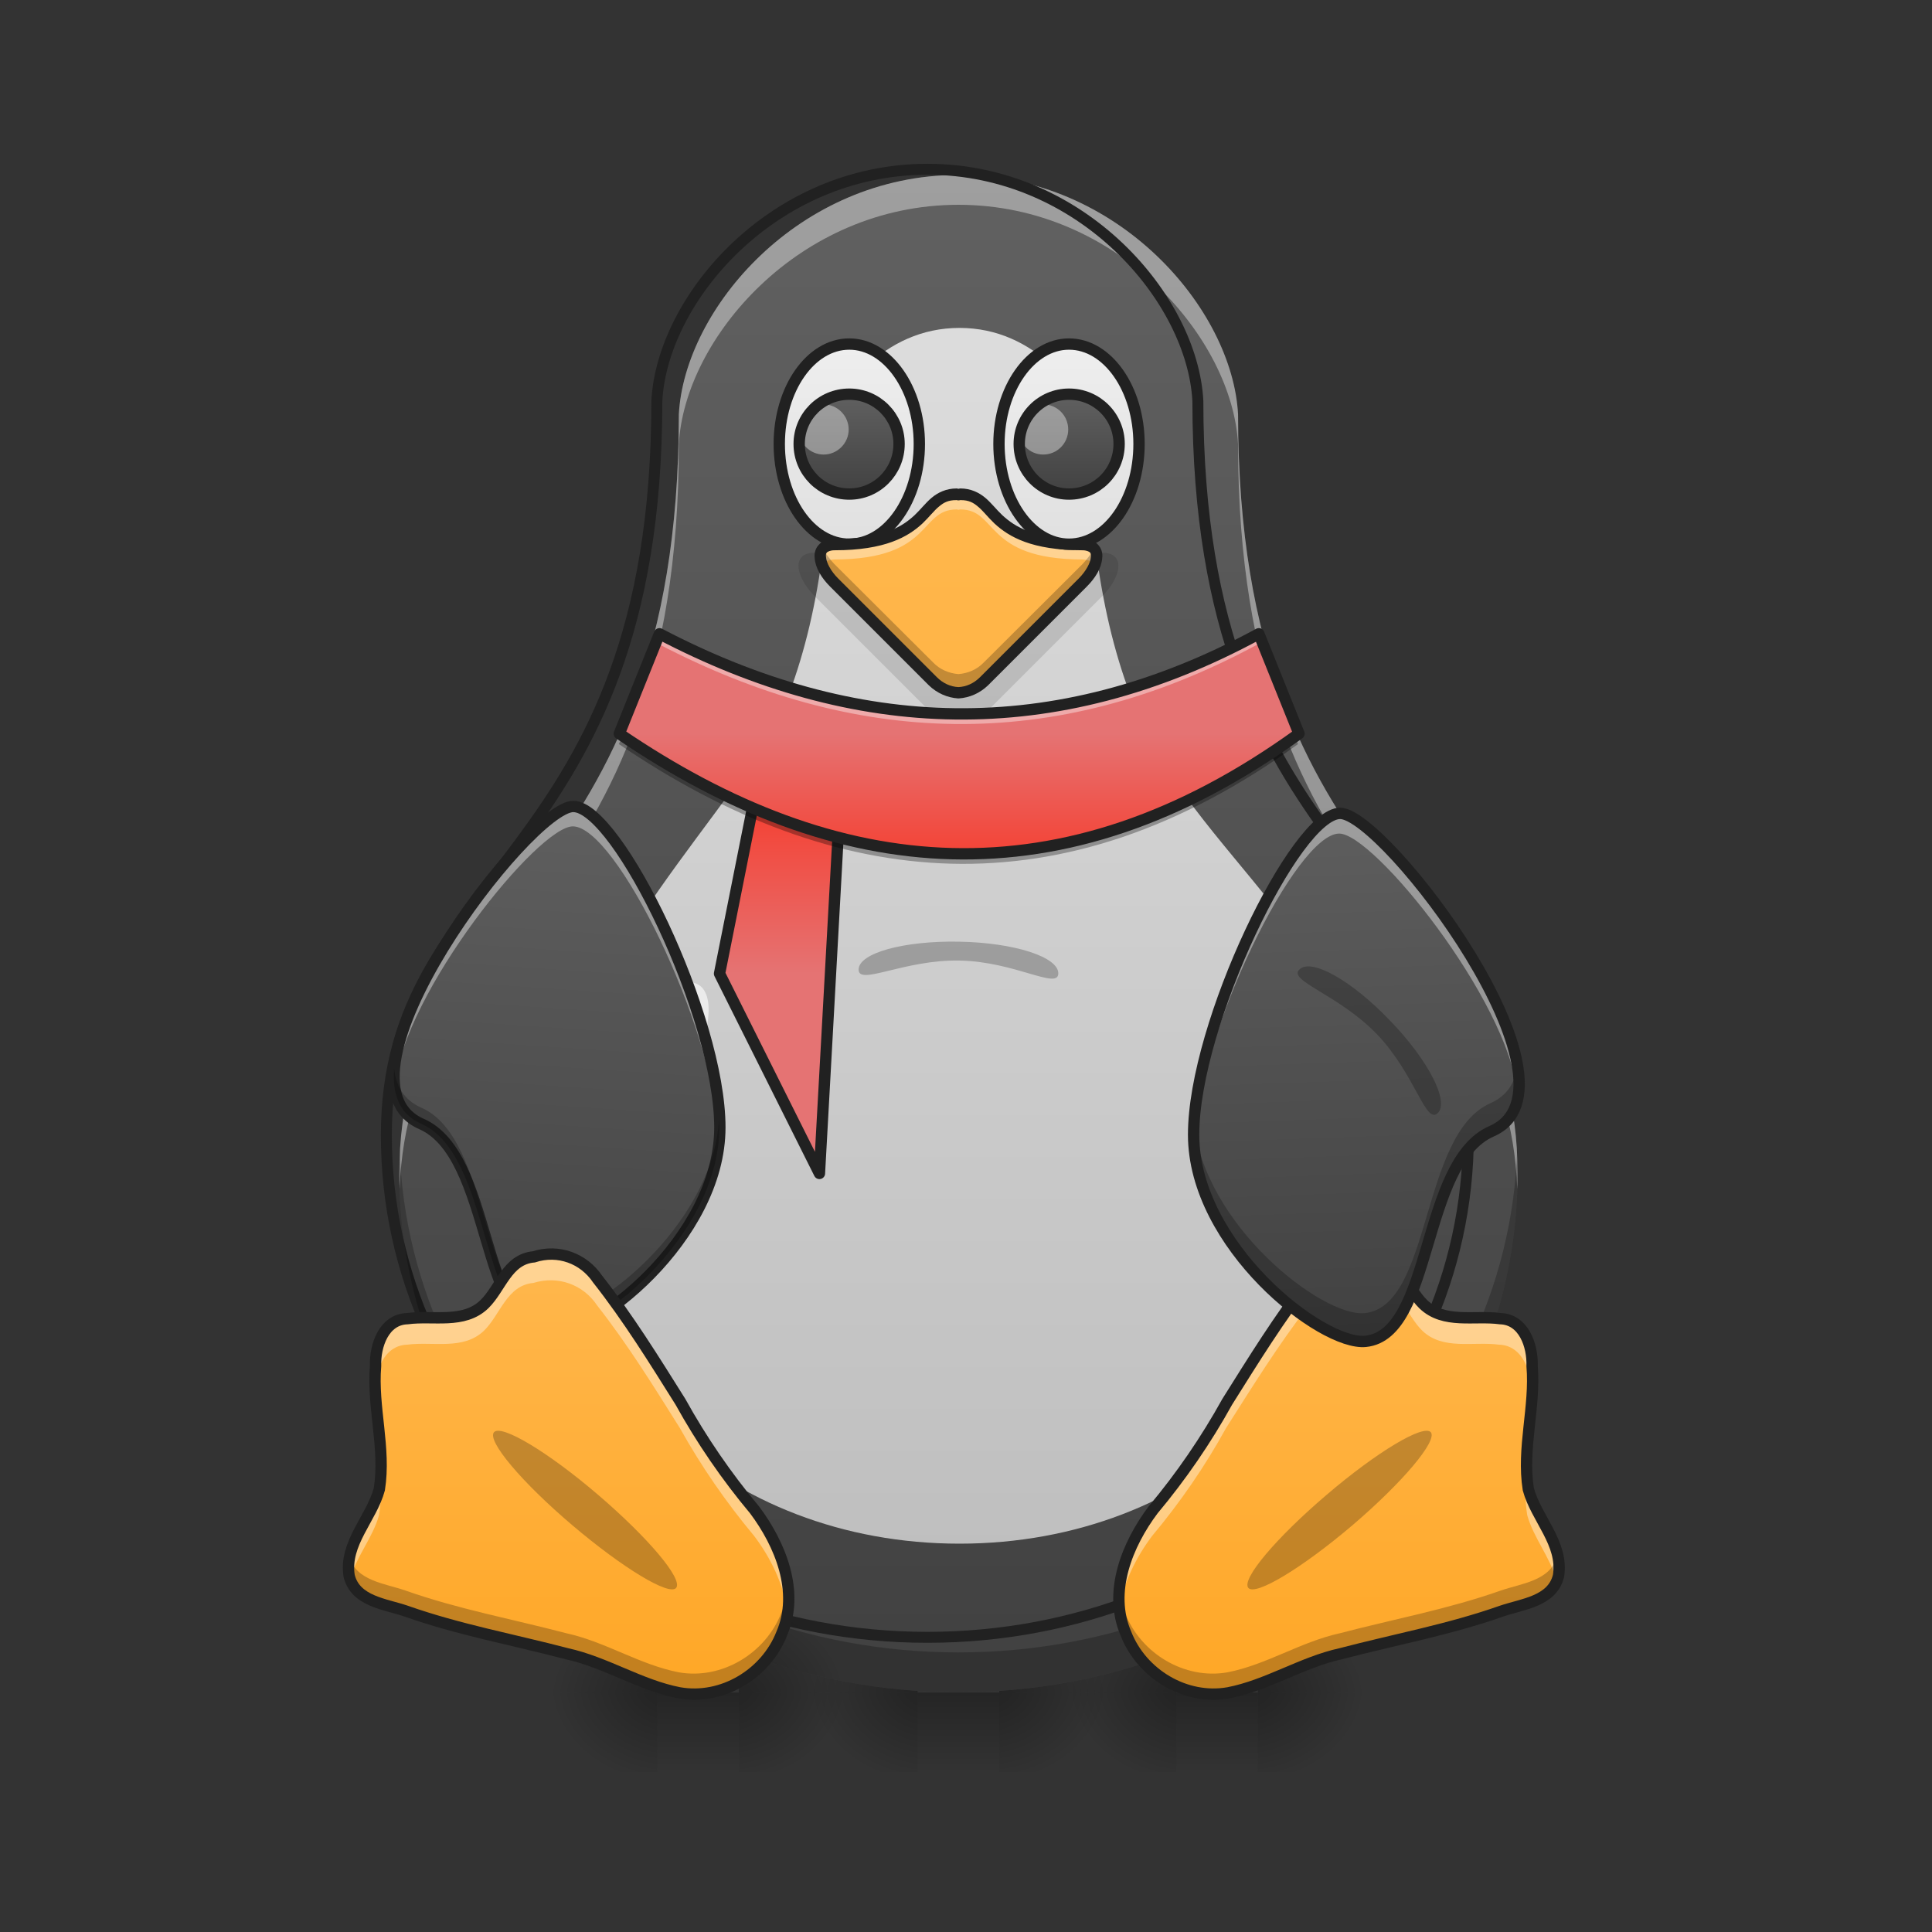 <?xml version="1.0" encoding="UTF-8"?>
<svg xmlns="http://www.w3.org/2000/svg" xmlns:xlink="http://www.w3.org/1999/xlink" width="22px" height="22px" viewBox="0 0 22 22" version="1.1">
<rect x="0" y="0" width="22" height="22" fill="#333333" stroke="none"/>
<defs>
<linearGradient id="linear0" gradientUnits="userSpaceOnUse" x1="254" y1="233.5" x2="254" y2="254.667" gradientTransform="matrix(0.029,0,0,0.043,6.418,9.238)">
<stop offset="0" style="stop-color:rgb(0%,0%,0%);stop-opacity:0.275;"/>
<stop offset="1" style="stop-color:rgb(0%,0%,0%);stop-opacity:0;"/>
</linearGradient>
<radialGradient id="radial0" gradientUnits="userSpaceOnUse" cx="450.909" cy="189.579" fx="450.909" fy="189.579" r="21.167" gradientTransform="matrix(0,-0.054,-0.066,-0,26.666,43.718)">
<stop offset="0" style="stop-color:rgb(0%,0%,0%);stop-opacity:0.314;"/>
<stop offset="0.222" style="stop-color:rgb(0%,0%,0%);stop-opacity:0.275;"/>
<stop offset="1" style="stop-color:rgb(0%,0%,0%);stop-opacity:0;"/>
</radialGradient>
<radialGradient id="radial1" gradientUnits="userSpaceOnUse" cx="450.909" cy="189.579" fx="450.909" fy="189.579" r="21.167" gradientTransform="matrix(-0,0.054,0.066,0,1.053,-5.175)">
<stop offset="0" style="stop-color:rgb(0%,0%,0%);stop-opacity:0.314;"/>
<stop offset="0.222" style="stop-color:rgb(0%,0%,0%);stop-opacity:0.275;"/>
<stop offset="1" style="stop-color:rgb(0%,0%,0%);stop-opacity:0;"/>
</radialGradient>
<radialGradient id="radial2" gradientUnits="userSpaceOnUse" cx="450.909" cy="189.579" fx="450.909" fy="189.579" r="21.167" gradientTransform="matrix(-0,-0.054,0.066,-0,1.053,43.718)">
<stop offset="0" style="stop-color:rgb(0%,0%,0%);stop-opacity:0.314;"/>
<stop offset="0.222" style="stop-color:rgb(0%,0%,0%);stop-opacity:0.275;"/>
<stop offset="1" style="stop-color:rgb(0%,0%,0%);stop-opacity:0;"/>
</radialGradient>
<radialGradient id="radial3" gradientUnits="userSpaceOnUse" cx="450.909" cy="189.579" fx="450.909" fy="189.579" r="21.167" gradientTransform="matrix(0,0.054,-0.066,0,26.666,-5.175)">
<stop offset="0" style="stop-color:rgb(0%,0%,0%);stop-opacity:0.314;"/>
<stop offset="0.222" style="stop-color:rgb(0%,0%,0%);stop-opacity:0.275;"/>
<stop offset="1" style="stop-color:rgb(0%,0%,0%);stop-opacity:0;"/>
</radialGradient>
<linearGradient id="linear1" gradientUnits="userSpaceOnUse" x1="254" y1="233.5" x2="254" y2="254.667" gradientTransform="matrix(0.029,0,0,0.043,3.473,9.238)">
<stop offset="0" style="stop-color:rgb(0%,0%,0%);stop-opacity:0.275;"/>
<stop offset="1" style="stop-color:rgb(0%,0%,0%);stop-opacity:0;"/>
</linearGradient>
<radialGradient id="radial4" gradientUnits="userSpaceOnUse" cx="450.909" cy="189.579" fx="450.909" fy="189.579" r="21.167" gradientTransform="matrix(0,-0.054,-0.066,-0,23.721,43.718)">
<stop offset="0" style="stop-color:rgb(0%,0%,0%);stop-opacity:0.314;"/>
<stop offset="0.222" style="stop-color:rgb(0%,0%,0%);stop-opacity:0.275;"/>
<stop offset="1" style="stop-color:rgb(0%,0%,0%);stop-opacity:0;"/>
</radialGradient>
<radialGradient id="radial5" gradientUnits="userSpaceOnUse" cx="450.909" cy="189.579" fx="450.909" fy="189.579" r="21.167" gradientTransform="matrix(-0,0.054,0.066,0,-1.893,-5.175)">
<stop offset="0" style="stop-color:rgb(0%,0%,0%);stop-opacity:0.314;"/>
<stop offset="0.222" style="stop-color:rgb(0%,0%,0%);stop-opacity:0.275;"/>
<stop offset="1" style="stop-color:rgb(0%,0%,0%);stop-opacity:0;"/>
</radialGradient>
<radialGradient id="radial6" gradientUnits="userSpaceOnUse" cx="450.909" cy="189.579" fx="450.909" fy="189.579" r="21.167" gradientTransform="matrix(-0,-0.054,0.066,-0,-1.893,43.718)">
<stop offset="0" style="stop-color:rgb(0%,0%,0%);stop-opacity:0.314;"/>
<stop offset="0.222" style="stop-color:rgb(0%,0%,0%);stop-opacity:0.275;"/>
<stop offset="1" style="stop-color:rgb(0%,0%,0%);stop-opacity:0;"/>
</radialGradient>
<radialGradient id="radial7" gradientUnits="userSpaceOnUse" cx="450.909" cy="189.579" fx="450.909" fy="189.579" r="21.167" gradientTransform="matrix(0,0.054,-0.066,0,23.721,-5.175)">
<stop offset="0" style="stop-color:rgb(0%,0%,0%);stop-opacity:0.314;"/>
<stop offset="0.222" style="stop-color:rgb(0%,0%,0%);stop-opacity:0.275;"/>
<stop offset="1" style="stop-color:rgb(0%,0%,0%);stop-opacity:0;"/>
</radialGradient>
<linearGradient id="linear2" gradientUnits="userSpaceOnUse" x1="960" y1="1695.118" x2="960" y2="175.118" gradientTransform="matrix(0.011,0,0,0.011,0,0)">
<stop offset="0" style="stop-color:rgb(25.882%,25.882%,25.882%);stop-opacity:1;"/>
<stop offset="1" style="stop-color:rgb(38.039%,38.039%,38.039%);stop-opacity:1;"/>
</linearGradient>
<linearGradient id="linear3" gradientUnits="userSpaceOnUse" x1="960" y1="1695.118" x2="960" y2="175.118" gradientTransform="matrix(0.011,0,0,0.011,0.012,0.025)">
<stop offset="0" style="stop-color:rgb(74.118%,74.118%,74.118%);stop-opacity:1;"/>
<stop offset="1" style="stop-color:rgb(87.843%,87.843%,87.843%);stop-opacity:1;"/>
</linearGradient>
<linearGradient id="linear4" gradientUnits="userSpaceOnUse" x1="227.542" y1="-78.708" x2="227.542" y2="-115.75" gradientTransform="matrix(0.061,0,0,0.061,-4.142,11.029)">
<stop offset="0" style="stop-color:rgb(87.843%,87.843%,87.843%);stop-opacity:1;"/>
<stop offset="1" style="stop-color:rgb(93.333%,93.333%,93.333%);stop-opacity:1;"/>
</linearGradient>
<linearGradient id="linear5" gradientUnits="userSpaceOnUse" x1="227.542" y1="-78.708" x2="227.542" y2="-115.75" gradientTransform="matrix(0.031,0,0,0.031,2.761,8.045)">
<stop offset="0" style="stop-color:rgb(25.882%,25.882%,25.882%);stop-opacity:1;"/>
<stop offset="1" style="stop-color:rgb(38.039%,38.039%,38.039%);stop-opacity:1;"/>
</linearGradient>
<linearGradient id="linear6" gradientUnits="userSpaceOnUse" x1="961.715" y1="1695.118" x2="960" y2="495.118" gradientTransform="matrix(0.011,0,0,0.011,-0.019,0)">
<stop offset="0" style="stop-color:rgb(100%,65.49%,14.902%);stop-opacity:1;"/>
<stop offset="1" style="stop-color:rgb(100%,71.765%,30.196%);stop-opacity:1;"/>
</linearGradient>
<linearGradient id="linear7" gradientUnits="userSpaceOnUse" x1="383.261" y1="164.756" x2="372.678" y2="6.006" gradientTransform="matrix(-0.043,0,0,0.043,22.536,8.471)">
<stop offset="0" style="stop-color:rgb(25.882%,25.882%,25.882%);stop-opacity:1;"/>
<stop offset="1" style="stop-color:rgb(38.039%,38.039%,38.039%);stop-opacity:1;"/>
</linearGradient>
<linearGradient id="linear8" gradientUnits="userSpaceOnUse" x1="254" y1="233.5" x2="254" y2="254.667" gradientTransform="matrix(0.029,0,0,0.043,0.506,9.238)">
<stop offset="0" style="stop-color:rgb(0%,0%,0%);stop-opacity:0.275;"/>
<stop offset="1" style="stop-color:rgb(0%,0%,0%);stop-opacity:0;"/>
</linearGradient>
<radialGradient id="radial8" gradientUnits="userSpaceOnUse" cx="450.909" cy="189.579" fx="450.909" fy="189.579" r="21.167" gradientTransform="matrix(0,-0.054,-0.066,-0,20.755,43.718)">
<stop offset="0" style="stop-color:rgb(0%,0%,0%);stop-opacity:0.314;"/>
<stop offset="0.222" style="stop-color:rgb(0%,0%,0%);stop-opacity:0.275;"/>
<stop offset="1" style="stop-color:rgb(0%,0%,0%);stop-opacity:0;"/>
</radialGradient>
<radialGradient id="radial9" gradientUnits="userSpaceOnUse" cx="450.909" cy="189.579" fx="450.909" fy="189.579" r="21.167" gradientTransform="matrix(-0,0.054,0.066,0,-4.859,-5.175)">
<stop offset="0" style="stop-color:rgb(0%,0%,0%);stop-opacity:0.314;"/>
<stop offset="0.222" style="stop-color:rgb(0%,0%,0%);stop-opacity:0.275;"/>
<stop offset="1" style="stop-color:rgb(0%,0%,0%);stop-opacity:0;"/>
</radialGradient>
<radialGradient id="radial10" gradientUnits="userSpaceOnUse" cx="450.909" cy="189.579" fx="450.909" fy="189.579" r="21.167" gradientTransform="matrix(-0,-0.054,0.066,-0,-4.859,43.718)">
<stop offset="0" style="stop-color:rgb(0%,0%,0%);stop-opacity:0.314;"/>
<stop offset="0.222" style="stop-color:rgb(0%,0%,0%);stop-opacity:0.275;"/>
<stop offset="1" style="stop-color:rgb(0%,0%,0%);stop-opacity:0;"/>
</radialGradient>
<radialGradient id="radial11" gradientUnits="userSpaceOnUse" cx="450.909" cy="189.579" fx="450.909" fy="189.579" r="21.167" gradientTransform="matrix(0,0.054,-0.066,0,20.755,-5.175)">
<stop offset="0" style="stop-color:rgb(0%,0%,0%);stop-opacity:0.314;"/>
<stop offset="0.222" style="stop-color:rgb(0%,0%,0%);stop-opacity:0.275;"/>
<stop offset="1" style="stop-color:rgb(0%,0%,0%);stop-opacity:0;"/>
</radialGradient>
<linearGradient id="linear9" gradientUnits="userSpaceOnUse" x1="158.75" y1="233.5" x2="158.75" y2="117.083" gradientTransform="matrix(0.043,0,0,0.043,0,9.238)">
<stop offset="0" style="stop-color:rgb(100%,65.49%,14.902%);stop-opacity:1;"/>
<stop offset="1" style="stop-color:rgb(100%,71.765%,30.196%);stop-opacity:1;"/>
</linearGradient>
<linearGradient id="linear10" gradientUnits="userSpaceOnUse" x1="370.417" y1="233.5" x2="370.417" y2="117.083" gradientTransform="matrix(0.043,0,0,0.043,0,9.238)">
<stop offset="0" style="stop-color:rgb(100%,65.49%,14.902%);stop-opacity:1;"/>
<stop offset="1" style="stop-color:rgb(100%,71.765%,30.196%);stop-opacity:1;"/>
</linearGradient>
<linearGradient id="linear11" gradientUnits="userSpaceOnUse" x1="377.969" y1="154.173" x2="372.678" y2="0.714" gradientTransform="matrix(0.043,0,0,0.043,-0.765,8.551)">
<stop offset="0" style="stop-color:rgb(25.882%,25.882%,25.882%);stop-opacity:1;"/>
<stop offset="1" style="stop-color:rgb(38.039%,38.039%,38.039%);stop-opacity:1;"/>
</linearGradient>
<linearGradient id="linear12" gradientUnits="userSpaceOnUse" x1="227.542" y1="-78.708" x2="227.542" y2="-115.75" gradientTransform="matrix(0.061,0,0,0.061,-1.64,11.029)">
<stop offset="0" style="stop-color:rgb(87.843%,87.843%,87.843%);stop-opacity:1;"/>
<stop offset="1" style="stop-color:rgb(93.333%,93.333%,93.333%);stop-opacity:1;"/>
</linearGradient>
<linearGradient id="linear13" gradientUnits="userSpaceOnUse" x1="227.542" y1="-78.708" x2="227.542" y2="-115.75" gradientTransform="matrix(0.031,0,0,0.031,5.262,8.045)">
<stop offset="0" style="stop-color:rgb(25.882%,25.882%,25.882%);stop-opacity:1;"/>
<stop offset="1" style="stop-color:rgb(38.039%,38.039%,38.039%);stop-opacity:1;"/>
</linearGradient>
<linearGradient id="linear14" gradientUnits="userSpaceOnUse" x1="211.667" y1="0.667" x2="211.667" y2="43" >
<stop offset="0" style="stop-color:rgb(95.686%,26.275%,21.176%);stop-opacity:1;"/>
<stop offset="1" style="stop-color:rgb(89.804%,45.098%,45.098%);stop-opacity:1;"/>
</linearGradient>
<linearGradient id="linear15" gradientUnits="userSpaceOnUse" x1="254" y1="11.25" x2="254" y2="-20.5" gradientTransform="matrix(0.043,0,0,0.043,0,9.238)">
<stop offset="0" style="stop-color:rgb(95.686%,26.275%,21.176%);stop-opacity:1;"/>
<stop offset="1" style="stop-color:rgb(89.804%,45.098%,45.098%);stop-opacity:1;"/>
</linearGradient>
</defs>
<g id="surface1">
<path style=" stroke:none;fill-rule:nonzero;fill:url(#linear0);" d="M 13.395 19.273 L 14.324 19.273 L 14.324 20.18 L 13.395 20.18 Z M 13.395 19.273 "/>
<path style=" stroke:none;fill-rule:nonzero;fill:url(#radial0);" d="M 14.324 19.273 L 15.566 19.273 L 15.566 18.363 L 14.324 18.363 Z M 14.324 19.273 "/>
<path style=" stroke:none;fill-rule:nonzero;fill:url(#radial1);" d="M 13.395 19.273 L 12.152 19.273 L 12.152 20.18 L 13.395 20.18 Z M 13.395 19.273 "/>
<path style=" stroke:none;fill-rule:nonzero;fill:url(#radial2);" d="M 13.395 19.273 L 12.152 19.273 L 12.152 18.363 L 13.395 18.363 Z M 13.395 19.273 "/>
<path style=" stroke:none;fill-rule:nonzero;fill:url(#radial3);" d="M 14.324 19.273 L 15.566 19.273 L 15.566 20.18 L 14.324 20.18 Z M 14.324 19.273 "/>
<path style=" stroke:none;fill-rule:nonzero;fill:url(#linear1);" d="M 10.449 19.273 L 11.379 19.273 L 11.379 20.18 L 10.449 20.18 Z M 10.449 19.273 "/>
<path style=" stroke:none;fill-rule:nonzero;fill:url(#radial4);" d="M 11.379 19.273 L 12.621 19.273 L 12.621 18.363 L 11.379 18.363 Z M 11.379 19.273 "/>
<path style=" stroke:none;fill-rule:nonzero;fill:url(#radial5);" d="M 10.449 19.273 L 9.207 19.273 L 9.207 20.18 L 10.449 20.18 Z M 10.449 19.273 "/>
<path style=" stroke:none;fill-rule:nonzero;fill:url(#radial6);" d="M 10.449 19.273 L 9.207 19.273 L 9.207 18.363 L 10.449 18.363 Z M 10.449 19.273 "/>
<path style=" stroke:none;fill-rule:nonzero;fill:url(#radial7);" d="M 11.379 19.273 L 12.621 19.273 L 12.621 20.18 L 11.379 20.18 Z M 11.379 19.273 "/>
<path style=" stroke:none;fill-rule:nonzero;fill:url(#linear2);" d="M 10.914 1.992 C 9.094 1.992 7.793 3.52 7.73 4.719 C 7.73 10.176 4.547 10.176 4.547 13.359 C 4.547 16.637 7.387 19.27 10.914 19.27 C 14.441 19.27 17.281 16.637 17.281 13.359 C 17.281 10.176 14.098 10.176 14.098 4.719 C 14.035 3.52 12.734 1.992 10.914 1.992 Z M 10.914 1.992 "/>
<path style=" stroke:none;fill-rule:nonzero;fill:rgb(100%,100%,100%);fill-opacity:0.392;" d="M 10.914 1.992 C 9.094 1.992 7.793 3.52 7.73 4.719 C 7.73 10.176 4.547 10.176 4.547 13.359 C 4.547 13.418 4.547 13.48 4.551 13.539 C 4.656 10.516 7.73 10.422 7.73 5.059 C 7.793 3.859 9.094 2.332 10.914 2.332 C 12.734 2.332 14.035 3.859 14.098 5.059 C 14.098 10.422 17.172 10.516 17.277 13.539 C 17.281 13.48 17.281 13.418 17.281 13.359 C 17.281 10.176 14.098 10.176 14.098 4.719 C 14.035 3.52 12.734 1.992 10.914 1.992 Z M 10.914 1.992 "/>
<path style="fill:none;stroke-width:11.339;stroke-linecap:round;stroke-linejoin:round;stroke:rgb(12.941%,12.941%,12.941%);stroke-opacity:1;stroke-miterlimit:4;" d="M 960 175.233 C 799.886 175.233 685.469 309.578 679.971 415.061 C 679.971 895.061 399.943 895.061 399.943 1175.09 C 399.943 1463.364 649.735 1694.946 960 1694.946 C 1270.265 1694.946 1520.057 1463.364 1520.057 1175.09 C 1520.057 895.061 1240.029 895.061 1240.029 415.061 C 1234.531 309.578 1120.115 175.233 960 175.233 Z M 960 175.233 " transform="matrix(0.011,0,0,0.011,0,0)"/>
<path style=" stroke:none;fill-rule:nonzero;fill:url(#linear3);" d="M 10.926 3.734 C 10.496 3.734 10.141 3.91 9.859 4.176 C 9.582 4.441 9.461 4.805 9.461 4.832 C 9.449 6.32 9.227 7.445 8.797 8.344 C 7.668 10.012 6.297 11.312 6.277 13.387 C 6.277 15.668 8.254 17.578 10.926 17.578 C 13.598 17.578 15.574 15.668 15.574 13.387 C 15.805 11.008 13.852 9.961 13.055 8.344 C 12.625 7.445 12.402 6.32 12.391 4.832 C 12.391 4.805 12.27 4.441 11.992 4.176 C 11.711 3.91 11.355 3.734 10.926 3.734 Z M 10.926 3.734 "/>
<path style=" stroke:none;fill-rule:nonzero;fill:url(#linear4);" d="M 9.66 3.922 L 9.668 3.922 C 10.105 3.922 10.461 4.414 10.461 5.02 L 10.461 5.102 C 10.461 5.707 10.105 6.199 9.668 6.199 L 9.66 6.199 C 9.223 6.199 8.867 5.707 8.867 5.102 L 8.867 5.02 C 8.867 4.414 9.223 3.922 9.66 3.922 Z M 9.66 3.922 "/>
<path style=" stroke:none;fill-rule:nonzero;fill:url(#linear5);" d="M 9.664 4.492 C 9.977 4.492 10.23 4.746 10.23 5.059 C 10.23 5.375 9.977 5.629 9.664 5.629 C 9.348 5.629 9.094 5.375 9.094 5.059 C 9.094 4.746 9.348 4.492 9.664 4.492 Z M 9.664 4.492 "/>
<path style=" stroke:none;fill-rule:nonzero;fill:rgb(100%,100%,100%);fill-opacity:0.392;" d="M 9.379 4.605 C 9.535 4.605 9.664 4.734 9.664 4.891 C 9.664 5.047 9.535 5.176 9.379 5.176 C 9.223 5.176 9.094 5.047 9.094 4.891 C 9.094 4.734 9.223 4.605 9.379 4.605 Z M 9.379 4.605 "/>
<path style="fill:none;stroke-width:3;stroke-linecap:round;stroke-linejoin:round;stroke:rgb(12.941%,12.941%,12.941%);stroke-opacity:1;stroke-miterlimit:4;" d="M 224.909 -123.727 C 235.091 -123.727 243.455 -111.818 243.455 -97.273 C 243.455 -82.636 235.091 -70.727 224.909 -70.727 C 214.636 -70.727 206.364 -82.636 206.364 -97.273 C 206.364 -111.818 214.636 -123.727 224.909 -123.727 Z M 224.909 -123.727 " transform="matrix(0.043,0,0,0.043,0,9.238)"/>
<path style=" stroke:none;fill-rule:nonzero;fill:rgb(0%,0%,0%);fill-opacity:0.235;" d="M 17.277 13.082 C 17.176 16.273 14.379 18.816 10.914 18.816 C 7.449 18.816 4.652 16.273 4.551 13.082 C 4.547 13.172 4.547 13.266 4.547 13.359 C 4.547 16.637 7.387 19.27 10.914 19.27 C 14.441 19.27 17.281 16.637 17.281 13.359 C 17.281 13.266 17.281 13.172 17.277 13.082 Z M 17.277 13.082 "/>
<path style=" stroke:none;fill-rule:nonzero;fill:url(#linear6);" d="M 10.895 5.629 C 10.461 5.629 10.629 6.199 9.504 6.203 C 9.254 6.203 9.32 6.453 9.496 6.633 L 10.625 7.758 C 10.703 7.84 10.809 7.883 10.914 7.891 C 11.02 7.883 11.125 7.84 11.203 7.758 L 12.332 6.633 C 12.508 6.453 12.574 6.203 12.324 6.203 C 11.199 6.199 11.367 5.629 10.934 5.629 C 10.926 5.633 10.922 5.633 10.914 5.637 C 10.906 5.633 10.902 5.633 10.895 5.629 Z M 10.895 5.629 "/>
<path style=" stroke:none;fill-rule:nonzero;fill:rgb(92.157%,92.157%,92.157%);fill-opacity:1;" d="M 7.957 11.215 C 8.168 11.348 8.074 11.891 7.738 12.422 C 7.406 12.953 6.965 13.277 6.754 13.145 C 6.539 13.012 6.637 12.473 6.969 11.941 C 7.301 11.406 7.742 11.082 7.957 11.215 Z M 7.957 11.215 "/>
<path style=" stroke:none;fill-rule:nonzero;fill:url(#linear7);" d="M 6.523 9.184 C 6.02 9.184 3.641 12.293 4.797 12.797 C 5.605 13.152 5.461 15.109 6.23 15.188 C 6.734 15.238 8.191 14.098 8.191 12.836 C 8.191 11.578 7.027 9.184 6.523 9.184 Z M 6.523 9.184 "/>
<path style=" stroke:none;fill-rule:nonzero;fill:rgb(100%,100%,100%);fill-opacity:0.392;" d="M 6.523 9.184 C 6.102 9.184 4.367 11.363 4.492 12.371 C 4.602 11.297 6.129 9.41 6.523 9.41 C 7.012 9.41 8.117 11.656 8.188 12.941 C 8.188 12.906 8.191 12.871 8.191 12.836 C 8.191 11.578 7.027 9.184 6.523 9.184 Z M 6.523 9.184 "/>
<path style="fill:none;stroke-width:3;stroke-linecap:round;stroke-linejoin:round;stroke:rgb(12.941%,12.941%,12.941%);stroke-opacity:1;stroke-miterlimit:4;" d="M 155.558 -19.877 C 143.831 -19.877 88.467 52.487 115.377 64.214 C 134.195 72.487 130.831 118.032 148.74 119.85 C 160.467 121.032 194.377 94.487 194.377 65.123 C 194.377 35.85 167.286 -19.877 155.558 -19.877 Z M 155.558 -19.877 " transform="matrix(0.043,0,0,0.043,-0.161,10.038)"/>
<path style=" stroke:none;fill-rule:nonzero;fill:rgb(0%,0%,0%);fill-opacity:0.235;" d="M 4.488 12.164 C 4.465 12.461 4.547 12.688 4.797 12.797 C 5.605 13.152 5.461 15.109 6.23 15.188 C 6.734 15.238 8.191 14.098 8.191 12.836 C 8.191 12.805 8.188 12.77 8.188 12.738 C 8.125 13.961 6.723 15.051 6.23 15.004 C 5.461 14.926 5.605 12.965 4.797 12.613 C 4.602 12.527 4.508 12.371 4.488 12.164 Z M 4.488 12.164 "/>
<path style=" stroke:none;fill-rule:nonzero;fill:url(#linear8);" d="M 7.484 19.273 L 8.414 19.273 L 8.414 20.18 L 7.484 20.18 Z M 7.484 19.273 "/>
<path style=" stroke:none;fill-rule:nonzero;fill:url(#radial8);" d="M 8.414 19.273 L 9.652 19.273 L 9.652 18.363 L 8.414 18.363 Z M 8.414 19.273 "/>
<path style=" stroke:none;fill-rule:nonzero;fill:url(#radial9);" d="M 7.484 19.273 L 6.242 19.273 L 6.242 20.18 L 7.484 20.18 Z M 7.484 19.273 "/>
<path style=" stroke:none;fill-rule:nonzero;fill:url(#radial10);" d="M 7.484 19.273 L 6.242 19.273 L 6.242 18.363 L 7.484 18.363 Z M 7.484 19.273 "/>
<path style=" stroke:none;fill-rule:nonzero;fill:url(#radial11);" d="M 8.414 19.273 L 9.652 19.273 L 9.652 20.18 L 8.414 20.18 Z M 8.414 19.273 "/>
<path style=" stroke:none;fill-rule:nonzero;fill:url(#linear9);" d="M 7.73 19.27 C 7.285 19.184 6.895 18.922 6.449 18.824 C 5.84 18.664 5.219 18.551 4.621 18.34 C 4.383 18.258 4.043 18.23 3.973 17.938 C 3.914 17.57 4.227 17.285 4.316 16.953 C 4.391 16.484 4.234 16.02 4.273 15.551 C 4.266 15.32 4.367 15.02 4.637 15.012 C 4.93 14.973 5.277 15.074 5.512 14.848 C 5.699 14.664 5.77 14.336 6.074 14.309 C 6.352 14.219 6.641 14.324 6.801 14.562 C 7.148 15.004 7.445 15.484 7.742 15.957 C 7.984 16.395 8.266 16.805 8.586 17.188 C 8.879 17.578 9.102 18.121 8.895 18.598 C 8.715 19.055 8.219 19.355 7.73 19.27 Z M 7.73 19.27 "/>
<path style=" stroke:none;fill-rule:nonzero;fill:url(#linear10);" d="M 13.977 19.27 C 14.422 19.184 14.812 18.922 15.258 18.824 C 15.867 18.664 16.488 18.551 17.086 18.34 C 17.324 18.258 17.664 18.23 17.734 17.938 C 17.793 17.57 17.48 17.285 17.391 16.953 C 17.316 16.484 17.473 16.02 17.434 15.551 C 17.441 15.32 17.34 15.02 17.07 15.012 C 16.777 14.973 16.43 15.074 16.195 14.848 C 16.008 14.664 15.938 14.336 15.633 14.309 C 15.355 14.219 15.066 14.324 14.902 14.562 C 14.559 15.004 14.262 15.484 13.965 15.957 C 13.723 16.395 13.441 16.805 13.121 17.188 C 12.828 17.578 12.605 18.121 12.812 18.598 C 12.992 19.055 13.488 19.355 13.977 19.27 Z M 13.977 19.27 "/>
<path style=" stroke:none;fill-rule:nonzero;fill:rgb(100%,100%,100%);fill-opacity:0.392;" d="M 6.281 14.277 C 6.215 14.273 6.145 14.285 6.074 14.309 C 5.77 14.336 5.699 14.664 5.512 14.848 C 5.277 15.074 4.93 14.973 4.637 15.012 C 4.367 15.02 4.266 15.32 4.273 15.551 C 4.266 15.656 4.266 15.766 4.273 15.875 C 4.273 15.867 4.273 15.859 4.273 15.852 C 4.266 15.625 4.367 15.32 4.637 15.312 C 4.93 15.273 5.277 15.379 5.512 15.152 C 5.699 14.969 5.77 14.637 6.074 14.609 C 6.352 14.523 6.641 14.625 6.801 14.867 C 7.148 15.309 7.445 15.789 7.742 16.262 C 7.984 16.695 8.266 17.105 8.586 17.488 C 8.77 17.73 8.922 18.035 8.965 18.344 C 9.02 17.938 8.828 17.508 8.586 17.188 C 8.266 16.805 7.984 16.395 7.742 15.957 C 7.445 15.484 7.148 15.004 6.801 14.562 C 6.684 14.383 6.488 14.281 6.281 14.277 Z M 4.332 16.82 C 4.328 16.863 4.32 16.906 4.316 16.953 C 4.227 17.285 3.914 17.57 3.973 17.938 C 3.977 17.953 3.98 17.973 3.988 17.984 C 4.051 17.734 4.246 17.508 4.316 17.254 C 4.34 17.109 4.34 16.965 4.332 16.82 Z M 4.332 16.82 "/>
<path style=" stroke:none;fill-rule:nonzero;fill:rgb(100%,100%,100%);fill-opacity:0.392;" d="M 15.426 14.277 C 15.219 14.281 15.023 14.383 14.902 14.562 C 14.559 15.004 14.262 15.484 13.961 15.957 C 13.723 16.395 13.441 16.805 13.121 17.188 C 12.879 17.508 12.688 17.938 12.742 18.344 C 12.785 18.035 12.938 17.73 13.121 17.488 C 13.441 17.105 13.723 16.695 13.961 16.262 C 14.262 15.789 14.559 15.309 14.902 14.867 C 15.066 14.625 15.355 14.523 15.633 14.609 C 15.938 14.637 16.008 14.969 16.195 15.152 C 16.43 15.379 16.777 15.273 17.07 15.312 C 17.34 15.32 17.441 15.625 17.434 15.852 C 17.434 15.859 17.434 15.867 17.434 15.875 C 17.441 15.766 17.441 15.656 17.434 15.551 C 17.441 15.32 17.34 15.02 17.07 15.012 C 16.777 14.973 16.43 15.074 16.195 14.848 C 16.008 14.664 15.938 14.336 15.633 14.309 C 15.562 14.285 15.492 14.273 15.426 14.277 Z M 17.375 16.82 C 17.367 16.965 17.367 17.109 17.391 17.254 C 17.461 17.508 17.652 17.734 17.719 17.984 C 17.727 17.973 17.73 17.953 17.734 17.938 C 17.793 17.57 17.48 17.285 17.391 16.953 C 17.383 16.906 17.379 16.863 17.375 16.82 Z M 17.375 16.82 "/>
<path style=" stroke:none;fill-rule:nonzero;fill:rgb(0%,0%,0%);fill-opacity:0.235;" d="M 4.27 15.605 C 4.254 15.922 4.316 16.238 4.332 16.559 C 4.348 16.238 4.285 15.922 4.27 15.605 Z M 3.977 17.73 C 3.965 17.797 3.961 17.863 3.973 17.938 C 4.043 18.23 4.383 18.258 4.621 18.34 C 5.219 18.551 5.84 18.664 6.449 18.824 C 6.895 18.922 7.285 19.184 7.73 19.27 C 8.219 19.355 8.715 19.055 8.895 18.598 C 8.965 18.43 8.984 18.254 8.969 18.082 C 8.957 18.18 8.934 18.277 8.895 18.371 C 8.715 18.828 8.219 19.129 7.73 19.043 C 7.285 18.957 6.895 18.695 6.449 18.598 C 5.84 18.438 5.219 18.324 4.621 18.113 C 4.387 18.031 4.059 18.004 3.977 17.73 Z M 3.977 17.73 "/>
<path style=" stroke:none;fill-rule:nonzero;fill:rgb(0%,0%,0%);fill-opacity:0.235;" d="M 17.438 15.605 C 17.422 15.922 17.355 16.238 17.375 16.559 C 17.387 16.242 17.453 15.922 17.438 15.605 Z M 17.73 17.73 C 17.648 18.004 17.32 18.031 17.086 18.113 C 16.488 18.324 15.867 18.438 15.258 18.598 C 14.812 18.695 14.422 18.957 13.977 19.043 C 13.488 19.129 12.992 18.828 12.812 18.371 C 12.773 18.277 12.75 18.18 12.738 18.082 C 12.723 18.254 12.742 18.43 12.812 18.598 C 12.992 19.055 13.488 19.355 13.977 19.27 C 14.422 19.184 14.812 18.922 15.258 18.824 C 15.867 18.664 16.488 18.551 17.086 18.34 C 17.324 18.258 17.664 18.23 17.734 17.938 C 17.746 17.863 17.742 17.797 17.73 17.73 Z M 17.73 17.73 "/>
<path style="fill:none;stroke-width:3;stroke-linecap:butt;stroke-linejoin:miter;stroke:rgb(12.941%,12.941%,12.941%);stroke-opacity:1;stroke-miterlimit:4;" d="M 179.909 233.455 C 169.545 231.455 160.455 225.364 150.091 223.091 C 135.909 219.364 121.455 216.727 107.545 211.818 C 102 209.909 94.091 209.273 92.455 202.455 C 91.091 193.909 98.364 187.273 100.455 179.545 C 102.182 168.636 98.545 157.818 99.455 146.909 C 99.273 141.545 101.636 134.545 107.909 134.364 C 114.727 133.455 122.818 135.818 128.273 130.545 C 132.636 126.273 134.273 118.636 141.364 118 C 147.818 115.909 154.545 118.364 158.273 123.909 C 166.364 134.182 173.273 145.364 180.182 156.364 C 185.818 166.545 192.364 176.091 199.818 185 C 206.636 194.091 211.818 206.727 207 217.818 C 202.818 228.455 191.273 235.455 179.909 233.455 Z M 179.909 233.455 " transform="matrix(0.043,0,0,0.043,0,9.238)"/>
<path style="fill:none;stroke-width:3;stroke-linecap:butt;stroke-linejoin:miter;stroke:rgb(12.941%,12.941%,12.941%);stroke-opacity:1;stroke-miterlimit:4;" d="M 325.273 233.455 C 335.636 231.455 344.727 225.364 355.091 223.091 C 369.273 219.364 383.727 216.727 397.636 211.818 C 403.182 209.909 411.091 209.273 412.727 202.455 C 414.091 193.909 406.818 187.273 404.727 179.545 C 403 168.636 406.636 157.818 405.727 146.909 C 405.909 141.545 403.545 134.545 397.273 134.364 C 390.455 133.455 382.364 135.818 376.909 130.545 C 372.545 126.273 370.909 118.636 363.818 118 C 357.364 115.909 350.636 118.364 346.818 123.909 C 338.818 134.182 331.909 145.364 325 156.364 C 319.364 166.545 312.818 176.091 305.364 185 C 298.545 194.091 293.364 206.727 298.182 217.818 C 302.364 228.455 313.909 235.455 325.273 233.455 Z M 325.273 233.455 " transform="matrix(0.043,0,0,0.043,0,9.238)"/>
<path style=" stroke:none;fill-rule:nonzero;fill:rgb(0%,0%,0%);fill-opacity:0.235;" d="M 5.625 16.309 C 5.707 16.215 6.238 16.531 6.812 17.023 C 7.383 17.512 7.781 17.984 7.699 18.082 C 7.621 18.176 7.09 17.855 6.516 17.367 C 5.941 16.879 5.543 16.406 5.625 16.309 Z M 5.625 16.309 "/>
<path style=" stroke:none;fill-rule:nonzero;fill:rgb(0%,0%,0%);fill-opacity:0.235;" d="M 16.293 16.309 C 16.211 16.215 15.68 16.531 15.105 17.023 C 14.531 17.512 14.133 17.984 14.215 18.082 C 14.297 18.176 14.828 17.855 15.402 17.367 C 15.973 16.879 16.371 16.406 16.293 16.309 Z M 16.293 16.309 "/>
<path style=" stroke:none;fill-rule:nonzero;fill:url(#linear11);" d="M 15.25 9.262 C 15.754 9.262 18.129 12.375 16.973 12.879 C 16.168 13.23 16.309 15.191 15.539 15.27 C 15.039 15.32 13.582 14.176 13.582 12.918 C 13.582 11.656 14.746 9.262 15.25 9.262 Z M 15.25 9.262 "/>
<path style=" stroke:none;fill-rule:nonzero;fill:rgb(100%,100%,100%);fill-opacity:0.392;" d="M 15.25 9.262 C 14.746 9.262 13.582 11.656 13.582 12.918 C 13.582 12.953 13.582 12.988 13.586 13.02 C 13.656 11.734 14.762 9.492 15.25 9.492 C 15.641 9.492 17.168 11.379 17.281 12.449 C 17.406 11.445 15.672 9.262 15.25 9.262 Z M 15.25 9.262 "/>
<path style=" stroke:none;fill-rule:nonzero;fill:rgb(0%,0%,0%);fill-opacity:0.235;" d="M 17.273 12.172 C 17.242 12.348 17.148 12.484 16.973 12.562 C 16.168 12.914 16.309 14.875 15.539 14.953 C 15.059 15 13.691 13.945 13.59 12.746 C 13.582 12.805 13.582 12.863 13.582 12.918 C 13.582 14.176 15.039 15.32 15.539 15.27 C 16.309 15.191 16.168 13.23 16.973 12.879 C 17.242 12.762 17.32 12.5 17.273 12.172 Z M 17.273 12.172 "/>
<path style="fill:none;stroke-width:3;stroke-linecap:round;stroke-linejoin:round;stroke:rgb(12.941%,12.941%,12.941%);stroke-opacity:1;stroke-miterlimit:4;" d="M 349.279 11.209 C 361.007 11.209 416.279 83.663 389.37 95.39 C 370.643 103.572 373.916 149.209 356.007 151.027 C 344.37 152.209 310.461 125.572 310.461 96.3 C 310.461 66.936 337.552 11.209 349.279 11.209 Z M 349.279 11.209 " transform="matrix(0.043,0,0,0.043,0.242,8.78)"/>
<path style=" stroke:none;fill-rule:nonzero;fill:rgb(0%,0%,0%);fill-opacity:0.235;" d="M 16.371 12.676 C 16.234 12.809 16.113 12.23 15.68 11.777 C 15.242 11.324 14.66 11.168 14.797 11.039 C 14.934 10.906 15.395 11.168 15.828 11.621 C 16.266 12.074 16.508 12.547 16.371 12.676 Z M 16.371 12.676 "/>
<path style=" stroke:none;fill-rule:nonzero;fill:rgb(0%,0%,0%);fill-opacity:0.118;" d="M 10.891 5.629 C 10.598 5.629 10.543 5.852 10.289 6.039 C 10.582 5.871 10.609 5.629 10.891 5.629 Z M 10.938 5.629 C 11.219 5.629 11.246 5.871 11.539 6.039 C 11.285 5.852 11.23 5.629 10.938 5.629 Z M 9.34 6.293 C 9.32 6.293 9.305 6.293 9.285 6.293 C 8.992 6.293 9.07 6.582 9.277 6.789 L 10.578 8.09 C 10.672 8.184 10.793 8.234 10.914 8.242 C 11.035 8.234 11.156 8.184 11.25 8.09 L 12.551 6.789 C 12.758 6.582 12.836 6.293 12.543 6.293 C 12.523 6.293 12.508 6.293 12.488 6.293 C 12.52 6.383 12.453 6.523 12.336 6.637 L 11.207 7.77 C 11.125 7.852 11.02 7.895 10.914 7.902 C 10.809 7.895 10.703 7.852 10.621 7.77 L 9.492 6.637 C 9.375 6.523 9.309 6.383 9.34 6.293 Z M 9.34 6.293 "/>
<path style=" stroke:none;fill-rule:nonzero;fill:rgb(100%,100%,100%);fill-opacity:0.392;" d="M 10.895 5.629 C 10.461 5.629 10.629 6.199 9.504 6.203 C 9.344 6.203 9.312 6.309 9.359 6.43 C 9.383 6.395 9.43 6.375 9.504 6.371 C 10.629 6.367 10.461 5.801 10.895 5.801 C 10.902 5.801 10.906 5.805 10.914 5.805 C 10.922 5.805 10.926 5.801 10.934 5.801 C 11.367 5.801 11.199 6.367 12.324 6.371 C 12.398 6.375 12.445 6.395 12.469 6.43 C 12.516 6.309 12.484 6.203 12.324 6.203 C 11.199 6.199 11.367 5.629 10.934 5.629 C 10.926 5.633 10.922 5.633 10.914 5.637 C 10.906 5.633 10.902 5.633 10.895 5.629 Z M 10.895 5.629 "/>
<path style=" stroke:none;fill-rule:nonzero;fill:rgb(0%,0%,0%);fill-opacity:0.235;" d="M 9.371 6.246 C 9.293 6.324 9.363 6.5 9.496 6.633 L 10.625 7.758 C 10.703 7.84 10.809 7.883 10.914 7.891 C 11.02 7.883 11.125 7.84 11.203 7.758 L 12.332 6.633 C 12.465 6.5 12.535 6.324 12.457 6.246 C 12.426 6.305 12.383 6.363 12.332 6.418 L 11.203 7.543 C 11.125 7.625 11.02 7.668 10.914 7.676 C 10.809 7.668 10.703 7.625 10.625 7.543 L 9.496 6.418 C 9.445 6.363 9.402 6.305 9.371 6.246 Z M 9.371 6.246 "/>
<path style=" stroke:none;fill-rule:nonzero;fill:rgb(12.941%,12.941%,12.941%);fill-opacity:1;" d="M 10.895 5.562 C 10.773 5.562 10.68 5.609 10.609 5.668 C 10.539 5.727 10.484 5.801 10.414 5.867 C 10.27 6 10.055 6.137 9.504 6.137 C 9.43 6.137 9.367 6.156 9.328 6.199 C 9.285 6.242 9.27 6.301 9.277 6.355 C 9.285 6.469 9.355 6.582 9.453 6.68 L 10.578 7.805 C 10.672 7.895 10.789 7.945 10.91 7.953 C 10.914 7.953 10.914 7.953 10.918 7.953 C 11.039 7.945 11.156 7.895 11.25 7.805 L 12.375 6.68 C 12.473 6.582 12.543 6.469 12.551 6.355 C 12.559 6.301 12.543 6.242 12.5 6.199 C 12.461 6.156 12.398 6.137 12.324 6.137 C 11.773 6.137 11.559 6 11.414 5.867 C 11.344 5.801 11.289 5.727 11.219 5.668 C 11.148 5.609 11.055 5.562 10.934 5.562 C 10.926 5.562 10.922 5.566 10.914 5.566 C 10.906 5.566 10.902 5.562 10.895 5.562 Z M 10.887 5.695 C 10.891 5.695 10.891 5.695 10.895 5.695 C 10.906 5.699 10.922 5.699 10.934 5.695 C 10.938 5.695 10.938 5.695 10.941 5.695 C 11.031 5.695 11.082 5.723 11.133 5.766 C 11.191 5.812 11.246 5.887 11.324 5.961 C 11.488 6.113 11.75 6.266 12.324 6.266 C 12.375 6.266 12.398 6.281 12.41 6.289 C 12.422 6.301 12.426 6.316 12.422 6.344 C 12.418 6.406 12.367 6.504 12.285 6.586 L 11.16 7.711 C 11.09 7.781 11.004 7.82 10.914 7.824 C 10.824 7.82 10.738 7.781 10.668 7.711 L 9.543 6.586 C 9.461 6.504 9.41 6.406 9.406 6.344 C 9.402 6.316 9.406 6.301 9.418 6.289 C 9.43 6.281 9.453 6.266 9.504 6.266 C 10.078 6.266 10.34 6.113 10.504 5.961 C 10.582 5.887 10.637 5.812 10.695 5.766 C 10.746 5.723 10.797 5.695 10.887 5.695 Z M 10.887 5.695 "/>
<path style=" stroke:none;fill-rule:nonzero;fill:rgb(0%,0%,0%);fill-opacity:0.235;" d="M 12.051 11.086 C 12.047 11.273 11.555 10.949 10.926 10.938 C 10.293 10.926 9.773 11.23 9.777 11.039 C 9.781 10.852 10.293 10.711 10.922 10.723 C 11.551 10.734 12.055 10.898 12.051 11.086 Z M 12.051 11.086 "/>
<path style="fill:none;stroke-width:3;stroke-linecap:round;stroke-linejoin:round;stroke:rgb(12.941%,12.941%,12.941%);stroke-opacity:1;stroke-miterlimit:4;" d="M 224.909 -110.455 C 232.182 -110.455 238.091 -104.545 238.091 -97.273 C 238.091 -89.909 232.182 -84 224.909 -84 C 217.545 -84 211.636 -89.909 211.636 -97.273 C 211.636 -104.545 217.545 -110.455 224.909 -110.455 Z M 224.909 -110.455 " transform="matrix(0.043,0,0,0.043,0,9.238)"/>
<path style=" stroke:none;fill-rule:nonzero;fill:url(#linear12);" d="M 12.16 3.922 L 12.168 3.922 C 12.605 3.922 12.961 4.414 12.961 5.02 L 12.961 5.102 C 12.961 5.707 12.605 6.199 12.168 6.199 L 12.16 6.199 C 11.723 6.199 11.367 5.707 11.367 5.102 L 11.367 5.02 C 11.367 4.414 11.723 3.922 12.16 3.922 Z M 12.16 3.922 "/>
<path style=" stroke:none;fill-rule:nonzero;fill:url(#linear13);" d="M 12.164 4.492 C 12.48 4.492 12.734 4.746 12.734 5.059 C 12.734 5.375 12.48 5.629 12.164 5.629 C 11.852 5.629 11.598 5.375 11.598 5.059 C 11.598 4.746 11.852 4.492 12.164 4.492 Z M 12.164 4.492 "/>
<path style=" stroke:none;fill-rule:nonzero;fill:rgb(100%,100%,100%);fill-opacity:0.392;" d="M 11.879 4.605 C 12.039 4.605 12.164 4.734 12.164 4.891 C 12.164 5.047 12.039 5.176 11.879 5.176 C 11.723 5.176 11.598 5.047 11.598 4.891 C 11.598 4.734 11.723 4.605 11.879 4.605 Z M 11.879 4.605 "/>
<path style="fill:none;stroke-width:3;stroke-linecap:round;stroke-linejoin:round;stroke:rgb(12.941%,12.941%,12.941%);stroke-opacity:1;stroke-miterlimit:4;" d="M 283.091 -123.727 C 293.364 -123.727 301.636 -111.818 301.636 -97.273 C 301.636 -82.636 293.364 -70.727 283.091 -70.727 C 272.909 -70.727 264.545 -82.636 264.545 -97.273 C 264.545 -111.818 272.909 -123.727 283.091 -123.727 Z M 283.091 -123.727 " transform="matrix(0.043,0,0,0.043,0,9.238)"/>
<path style="fill:none;stroke-width:3;stroke-linecap:round;stroke-linejoin:round;stroke:rgb(12.941%,12.941%,12.941%);stroke-opacity:1;stroke-miterlimit:4;" d="M 283.091 -110.455 C 290.455 -110.455 296.364 -104.545 296.364 -97.273 C 296.364 -89.909 290.455 -84 283.091 -84 C 275.818 -84 269.909 -89.909 269.909 -97.273 C 269.909 -104.545 275.818 -110.455 283.091 -110.455 Z M 283.091 -110.455 " transform="matrix(0.043,0,0,0.043,0,9.238)"/>
<path style="fill-rule:nonzero;fill:url(#linear14);stroke-width:3;stroke-linecap:round;stroke-linejoin:round;stroke:rgb(12.941%,12.941%,12.941%);stroke-opacity:1;stroke-miterlimit:4;" d="M 201.091 -9.909 L 190.545 43 L 217 95.909 L 222.273 0.636 Z M 201.091 -9.909 " transform="matrix(0.043,0,0,0.043,0,9.238)"/>
<path style=" stroke:none;fill-rule:nonzero;fill:url(#linear15);" d="M 7.504 7.219 C 9.719 8.379 11.988 8.488 14.324 7.219 L 14.781 8.355 C 12.082 10.309 9.523 10.043 7.047 8.355 Z M 7.504 7.219 "/>
<path style=" stroke:none;fill-rule:nonzero;fill:rgb(100%,100%,100%);fill-opacity:0.392;" d="M 7.504 7.219 L 7.047 8.355 C 7.062 8.367 7.074 8.375 7.086 8.383 L 7.504 7.336 C 9.719 8.492 11.988 8.602 14.324 7.336 L 14.742 8.383 C 14.758 8.375 14.77 8.367 14.781 8.355 L 14.324 7.219 C 11.988 8.488 9.719 8.379 7.504 7.219 Z M 7.504 7.219 "/>
<path style=" stroke:none;fill-rule:nonzero;fill:rgb(0%,0%,0%);fill-opacity:0.314;" d="M 7.086 8.383 L 7.047 8.473 C 9.523 10.156 12.082 10.422 14.781 8.473 L 14.742 8.383 C 12.074 10.297 9.535 10.035 7.086 8.383 Z M 7.086 8.383 "/>
<path style="fill:none;stroke-width:3;stroke-linecap:round;stroke-linejoin:round;stroke:rgb(12.941%,12.941%,12.941%);stroke-opacity:1;stroke-miterlimit:4;" d="M 174.636 -47 C 226.182 -20 279 -17.455 333.364 -47 L 344 -20.545 C 281.182 24.909 221.636 18.727 164 -20.545 Z M 174.636 -47 " transform="matrix(0.043,0,0,0.043,0,9.238)"/>
</g>
</svg>

